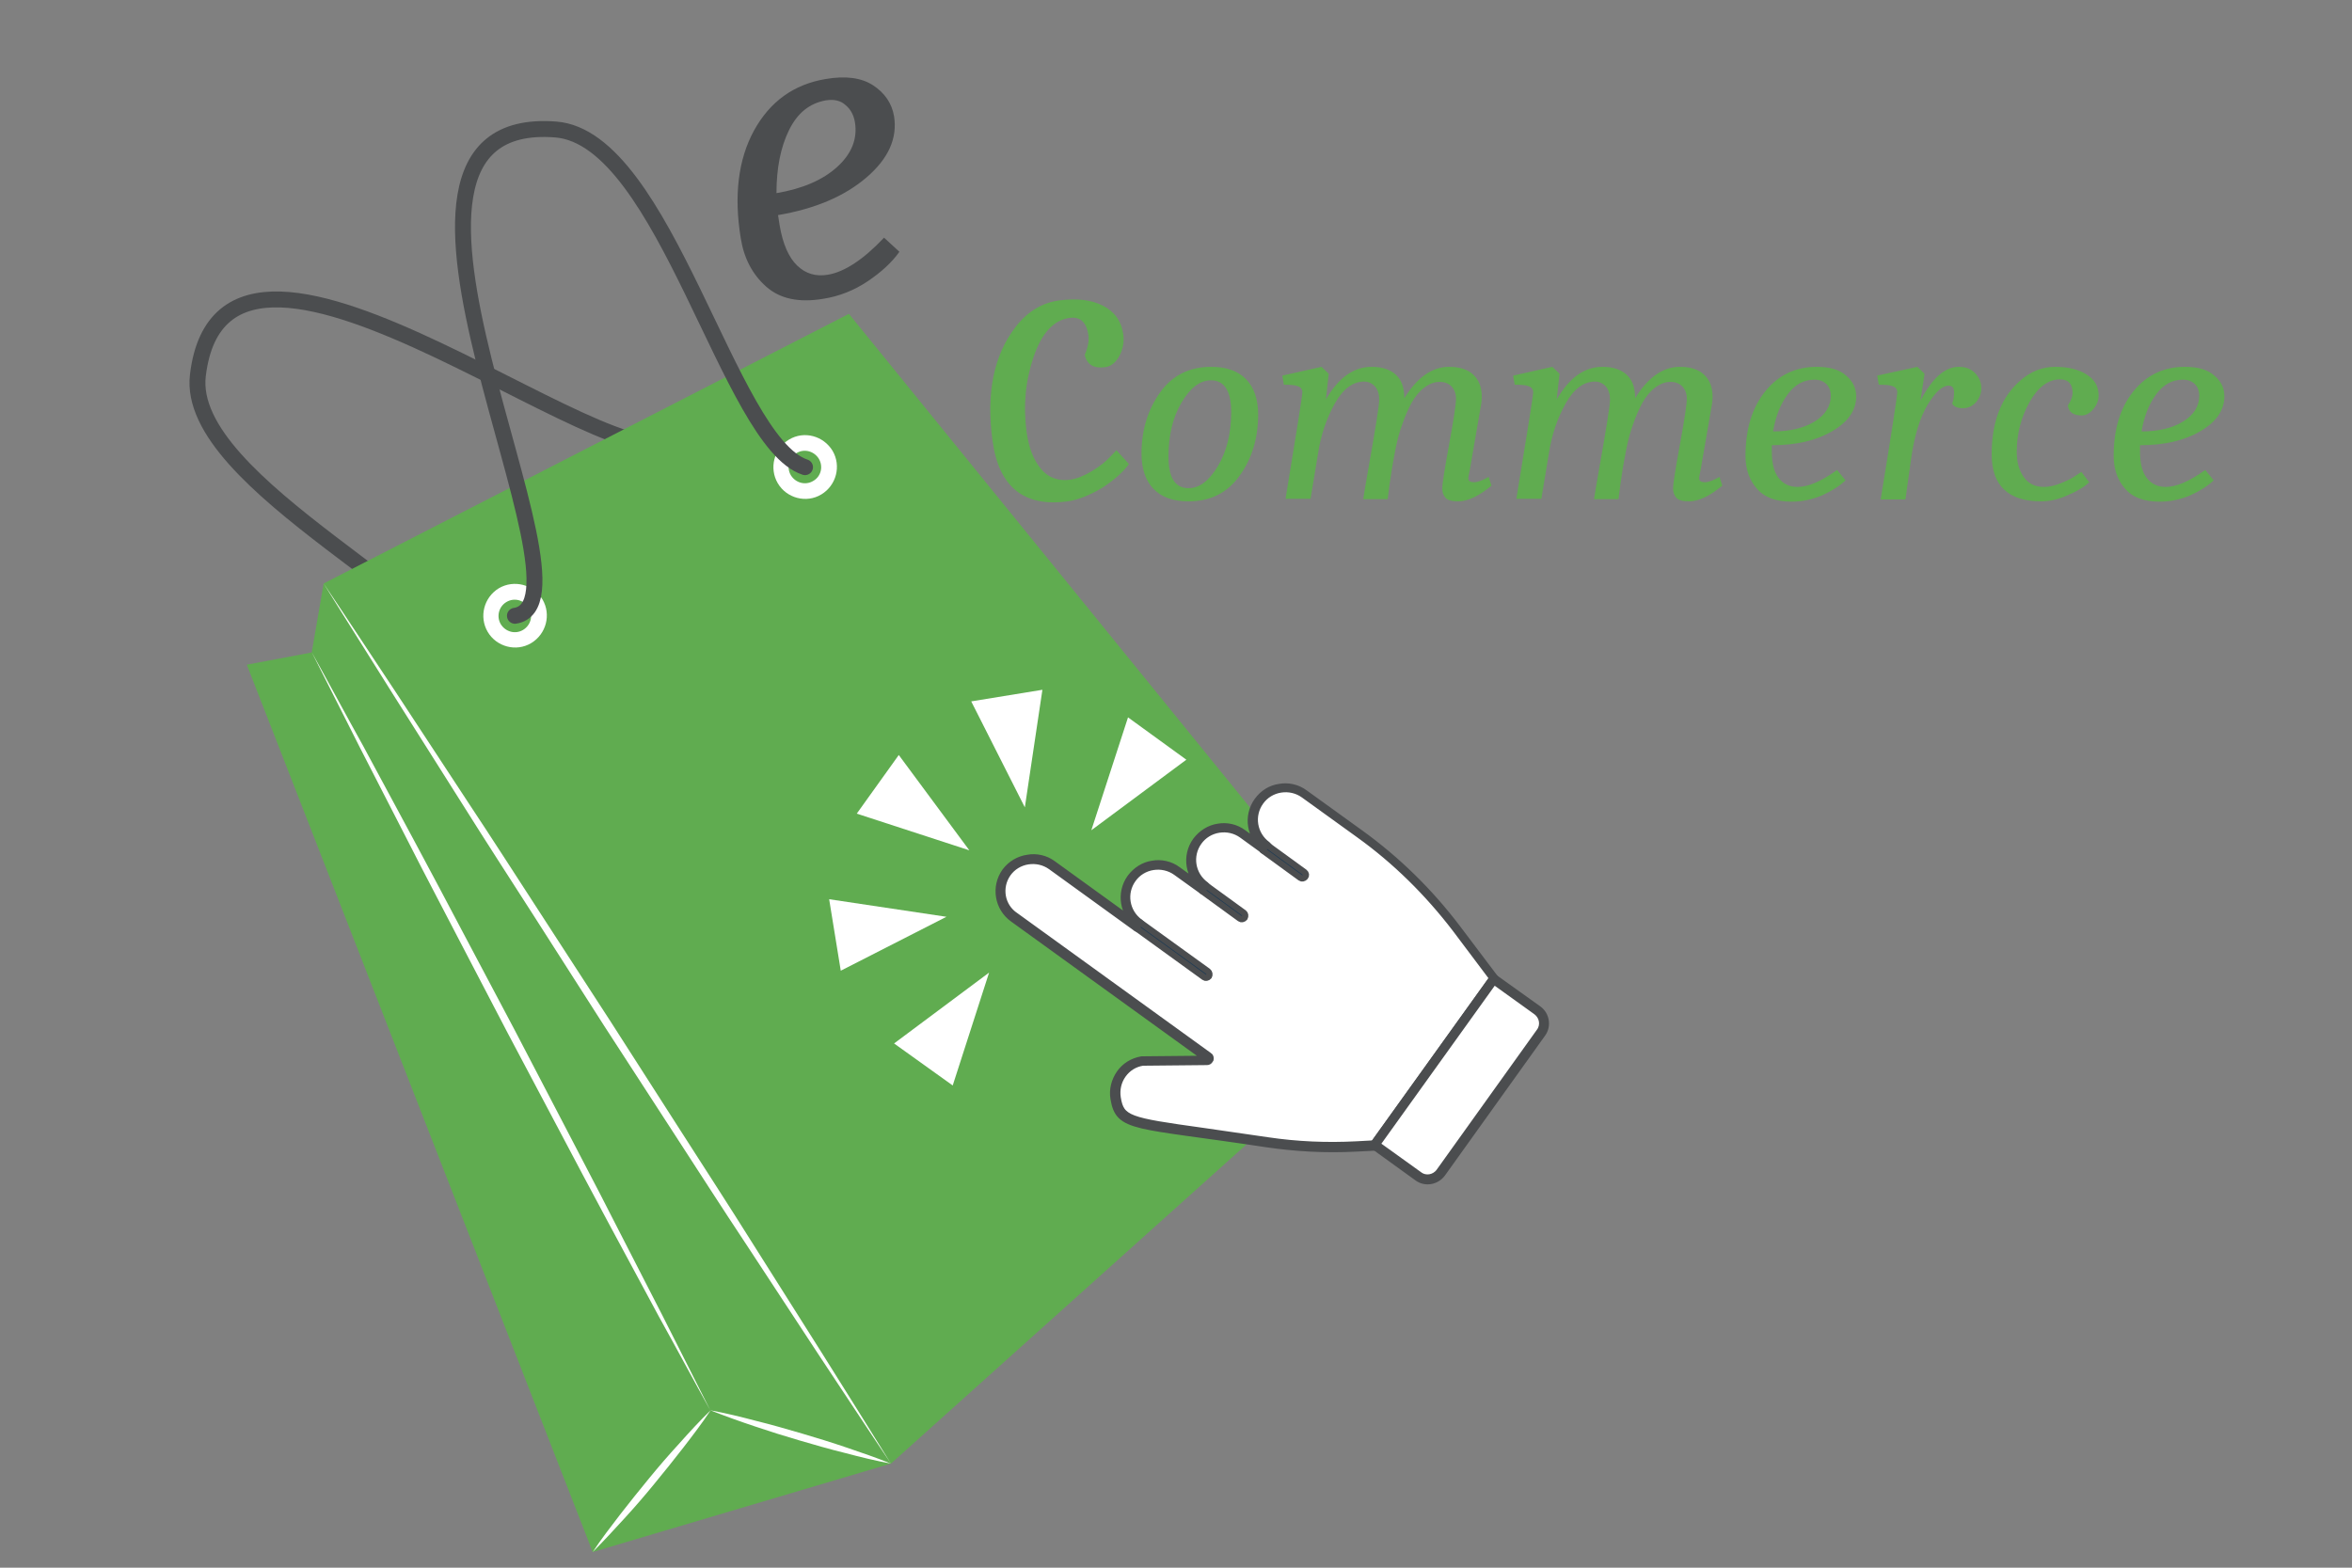 <?xml version="1.0" encoding="utf-8"?>
<!-- Generator: Adobe Illustrator 25.0.0, SVG Export Plug-In . SVG Version: 6.00 Build 0)  -->
<svg version="1.1" xmlns="http://www.w3.org/2000/svg" xmlns:xlink="http://www.w3.org/1999/xlink" x="0px" y="0px"
	 viewBox="0 0 750 500" style="enable-background:new 0 0 750 500;" xml:space="preserve">
<rect x="0" y="0" width="750" height="500" fill="#808080" stroke="none"/>
<style type="text/css">
	.st0{fill:none;stroke:#4B4D4F;stroke-width:5.074;stroke-linecap:round;stroke-linejoin:round;stroke-miterlimit:10;}
	.st1{fill:#60AC50;}
	.st2{fill:#FFFFFF;}
	.st3{fill:#FFFFFF;stroke:#4B4D4F;stroke-miterlimit:10;}
	.st4{fill:#1F3B53;stroke:#4B4D4F;stroke-width:2;stroke-linecap:round;stroke-linejoin:round;stroke-miterlimit:10;}
	.st5{fill:#4B4D4F;}
</style>
<g id="BACKGROUND">
</g>
<g id="OBJECTS">
	<path class="st0" d="M217.2,137.3c-10.2,28.4-145.3-90.9-154.1-17.6c-4.2,35,86.7,73.9,89.7,99.3"/>
	<polygon class="st1" points="448.6,319.1 270.7,100.1 103.2,186.1 110.2,196.9 103.2,186.1 99.4,208.1 78.7,212 189,495 
		284.1,466.8 	"/>
	<g>
		<path class="st2" d="M226.5,449.8c-5.5-9.9-10.9-20-16.4-29.9l-16.2-30.1c-5.4-10-10.7-20.1-16-30.1l-16-30.2l-15.8-30.3
			c-5.2-10.1-10.6-20.2-15.7-30.3l-15.6-30.4c-5.1-10.2-10.3-20.3-15.4-30.5c5.5,9.9,10.9,20,16.4,29.9l16.2,30.1
			c5.4,10,10.7,20.1,16,30.1l16,30.2l15.8,30.3c5.2,10.1,10.6,20.2,15.7,30.3l15.6,30.4C216.2,429.5,221.4,439.6,226.5,449.8z"/>
	</g>
	<g>
		<path class="st2" d="M189,495c2.7-4.1,5.7-8,8.7-11.9c3-3.9,6.1-7.7,9.2-11.5c3.1-3.8,6.3-7.5,9.6-11.1c3.3-3.7,6.6-7.3,10.1-10.7
			c-2.7,4.1-5.7,8-8.7,11.9c-3,3.9-6.1,7.7-9.2,11.5c-3.1,3.8-6.3,7.5-9.6,11.1C195.8,487.9,192.5,491.5,189,495z"/>
	</g>
	<g>
		<path class="st2" d="M284.1,466.8c-4.9-0.9-9.8-2.1-14.7-3.4c-4.9-1.2-9.7-2.6-14.5-4c-4.8-1.4-9.6-2.9-14.3-4.5
			c-4.8-1.6-9.5-3.3-14.1-5.1c4.9,0.9,9.8,2.1,14.7,3.4c4.9,1.2,9.7,2.6,14.5,4c4.8,1.4,9.6,2.9,14.3,4.5
			C274.7,463.3,279.4,464.9,284.1,466.8z"/>
	</g>
	<g>
		<path class="st2" d="M103.2,186.1c7.8,11.6,15.4,23.2,23.1,34.8l22.9,34.9c7.7,11.6,15.2,23.3,22.8,35l22.7,35l22.5,35.1
			c7.5,11.7,15.1,23.4,22.5,35.2l22.3,35.3c7.4,11.8,14.8,23.6,22.1,35.4c-7.8-11.6-15.4-23.2-23.1-34.8l-22.9-34.9
			c-7.7-11.6-15.2-23.3-22.8-35l-22.7-35l-22.5-35.2c-7.5-11.7-15.1-23.4-22.5-35.2l-22.3-35.3C118,209.7,110.5,197.9,103.2,186.1z"
			/>
	</g>
	<path class="st2" d="M159.1,187.6c-4.8,2.9-6.4,9.1-3.6,13.9c2.8,4.8,9.1,6.5,13.9,3.6c4.8-2.9,6.4-9.1,3.6-13.9
		C170.1,186.4,163.9,184.8,159.1,187.6z M166.8,200.9c-2.5,1.5-5.6,0.6-7.1-1.8c-1.5-2.5-0.6-5.7,1.8-7.1c2.5-1.5,5.6-0.6,7.1,1.8
		C170.1,196.2,169.3,199.4,166.8,200.9z"/>
	<path class="st2" d="M251.6,140.2c-4.8,2.9-6.4,9.1-3.6,13.9c2.8,4.8,9.1,6.5,13.9,3.6c4.8-2.9,6.4-9.1,3.6-13.9
		C262.6,139,256.4,137.3,251.6,140.2z M259.3,153.4c-2.5,1.5-5.6,0.6-7.1-1.8c-1.5-2.5-0.6-5.7,1.8-7.1c2.5-1.5,5.6-0.6,7.1,1.8
		C262.6,148.8,261.8,152,259.3,153.4z"/>
	<path class="st0" d="M164.2,196.4c29.7-4.4-60.4-160.8,13-155.1C212.2,44,232.4,141,256.7,149"/>
	<g>
		<g>
			<path class="st3" d="M438.2,365.4l-5.8,0.3c-9.5,0.5-19.1,0.1-28.5-1.4c-8.2-1.2-15.1-2.2-20.7-3c-23.3-3.2-26.3-3.6-27.6-11.1
				c-0.4-2.7,0.2-5.5,1.8-7.7c1.6-2.3,4-3.7,6.7-4.2l20.5-0.2c0.2,0,0.3-0.1,0.4-0.2c0,0,0.1-0.1,0.1-0.2c0.1-0.2,0-0.5-0.2-0.6
				l-61.7-44.6c-4.6-3.3-5.7-9.8-2.4-14.5c1.6-2.2,4-3.7,6.7-4.2c2.7-0.4,5.5,0.2,7.7,1.8l27.1,19.6c0.2,0.2,0.6,0.1,0.8-0.1
				c0.2-0.3,0.1-0.6-0.1-0.8c-4.6-3.3-5.7-9.8-2.4-14.5c1.6-2.3,4-3.7,6.7-4.2c2.7-0.4,5.5,0.2,7.7,1.8l8.2,5.9
				c0.2,0.2,0.6,0.1,0.8-0.1c0.2-0.3,0.1-0.6-0.1-0.8c-4.6-3.3-5.7-9.8-2.4-14.5c1.6-2.2,4-3.7,6.7-4.2c2.7-0.5,5.5,0.2,7.7,1.8
				l6.9,5c0.2,0.2,0.6,0.1,0.8-0.1s0.1-0.6-0.1-0.8c-4.6-3.3-5.7-9.8-2.4-14.5c1.6-2.3,4-3.7,6.7-4.2c2.7-0.4,5.5,0.2,7.7,1.8
				l17.6,12.7c11.7,8.5,22.1,18.6,30.9,30.2l12.1,16L438.2,365.4z"/>
			<path class="st4" d="M321.4,278.6c1.5-2.1,3.8-3.5,6.4-3.9c2.6-0.4,5.2,0.2,7.3,1.7l27.1,19.6c0.5,0.4,1.2,0.2,1.6-0.3
				c0.4-0.5,0.2-1.2-0.3-1.6c-4.4-3.2-5.4-9.3-2.2-13.7c1.5-2.1,3.8-3.5,6.4-3.9c2.6-0.4,5.2,0.2,7.3,1.7l8.2,5.9
				c0.5,0.4,1.2,0.2,1.6-0.3c0.4-0.5,0.2-1.2-0.3-1.6c-4.4-3.2-5.4-9.3-2.2-13.7c1.5-2.1,3.8-3.5,6.4-3.9c2.6-0.4,5.2,0.2,7.3,1.7
				l6.9,5c0.5,0.4,1.2,0.2,1.6-0.3c0.4-0.5,0.2-1.2-0.3-1.6c-4.4-3.2-5.4-9.3-2.2-13.7c1.5-2.1,3.8-3.5,6.4-3.9
				c2.6-0.4,5.2,0.2,7.3,1.7l17.6,12.7c11.7,8.4,22,18.6,30.8,30.1l11.8,15.7l-37.8,52.7l-5.5,0.3c-9.5,0.5-19,0.1-28.4-1.3
				c-8.2-1.2-15.1-2.2-20.7-3c-23.7-3.3-26-3.8-27.1-10.6c-0.4-2.6,0.2-5.2,1.7-7.3c1.5-2.1,3.7-3.5,6.3-3.9l20.5-0.2
				c0.4,0,0.7-0.2,0.9-0.5c0.1-0.1,0.1-0.2,0.2-0.3c0.1-0.5,0-1-0.4-1.2l-61.7-44.6C319.3,289.1,318.3,283,321.4,278.6 M320.5,277.9
				c-3.5,4.9-2.4,11.7,2.5,15.2l61.7,44.6l-20.6,0.2c-3,0.5-5.5,2.1-7.1,4.4c-1.6,2.3-2.4,5.2-1.9,8.1c1.6,9.8,6.6,8.1,48.7,14.5
				c9.5,1.4,19,1.9,28.6,1.4l6-0.3l38.6-53.8l-12.3-16.3c-8.8-11.6-19.2-21.8-31-30.3l-17.6-12.7c-2.4-1.8-5.4-2.4-8.1-1.9
				c-2.8,0.4-5.3,1.9-7.1,4.4c-3.5,4.9-2.4,11.7,2.5,15.2l-6.9-5c-2.4-1.8-5.4-2.4-8.1-1.9c-2.7,0.4-5.3,2-7.1,4.4
				c-3.5,4.9-2.4,11.7,2.5,15.2l-8.2-5.9c-2.4-1.8-5.4-2.4-8.1-1.9c-2.8,0.4-5.3,2-7.1,4.4c-3.5,4.9-2.4,11.7,2.5,15.2l-27.1-19.6
				c-2.4-1.8-5.4-2.4-8.1-1.9C324.9,274,322.3,275.5,320.5,277.9L320.5,277.9z"/>
		</g>
		<g>
			<path class="st3" d="M459.4,374.1c-1.6,2.3-4.8,2.8-7.1,1.2l-13.9-10l38-52.9l13.9,10c2.3,1.6,2.8,4.8,1.2,7.1L459.4,374.1z"/>
			<path class="st4" d="M476.4,313l13.5,9.7c2,1.5,2.5,4.3,1,6.3l-32,44.7c-1.5,2-4.3,2.5-6.3,1l-13.5-9.7L476.4,313 M476.2,311.5
				l-38.6,53.8l14.4,10.4c2.5,1.8,6,1.2,7.9-1.3l32-44.7c1.8-2.5,1.2-6.1-1.3-7.9L476.2,311.5L476.2,311.5z"/>
		</g>
		<path class="st4" d="M385.5,311.4L385.5,311.4c-0.4,0.5-1.1,0.6-1.5,0.3L362.3,296l1.3-1.8l21.6,15.6
			C385.7,310.2,385.8,310.9,385.5,311.4z"/>
		<path class="st4" d="M396.9,292.7L396.9,292.7c-0.4,0.5-1.1,0.6-1.5,0.3l-12.1-8.8l1.3-1.8l12.1,8.8
			C397.1,291.5,397.2,292.2,396.9,292.7z"/>
		<path class="st4" d="M416.2,279.7L416.2,279.7c-0.4,0.5-1.1,0.6-1.5,0.3l-12.1-8.8l1.3-1.8l12.1,8.8
			C416.5,278.6,416.6,279.2,416.2,279.7z"/>
	</g>
	<g>
		<polygon class="st2" points="309.1,271.2 273.2,259.5 286.6,240.8 		"/>
		<polygon class="st2" points="348,264.8 359.7,228.8 378.3,242.3 		"/>
		<polygon class="st2" points="315.4,310.2 303.8,346.2 285.1,332.8 		"/>
		<polygon class="st2" points="326.8,257.5 309.7,223.7 332.4,220 		"/>
		<polygon class="st2" points="301.8,292.4 268.1,309.6 264.4,286.8 		"/>
	</g>
	<path class="st5" d="M285.1,37.1c1.1,7-1.8,13.5-8.8,19.5c-7,6-16.4,10-28.2,12l0.5,3.2c1,6,2.9,10.3,5.6,12.9
		c2.7,2.6,6,3.6,9.9,2.9c5.2-0.9,11.2-4.8,17.8-11.8l4.9,4.5c-2.4,3.4-5.8,6.5-10.1,9.4c-4.3,2.9-9.1,4.8-14.2,5.6
		c-7.8,1.3-13.8,0-18.2-3.9c-4.4-3.9-7.1-9.1-8.1-15.5c-2.2-13.5-0.8-25,4.2-34.2c5.1-9.3,12.7-14.8,22.9-16.5
		c6.4-1.1,11.4-0.4,15.1,2C282.2,29.7,284.4,33,285.1,37.1z M263.4,32c-5.2,0.9-9.1,4-11.8,9.5c-2.7,5.5-4,12.2-4,20.1
		c8.3-1.4,14.8-4.2,19.4-8.4c4.6-4.2,6.5-9,5.6-14.3c-0.4-2.3-1.4-4.1-3-5.4C268.1,32.1,266,31.6,263.4,32z"/>
	<path class="st1" d="M340.5,159.9c-14,1.9-22-4.6-24-19.3c-2.1-15.2,0.4-27.4,7.4-36.4c3.8-4.9,8.5-7.7,14-8.4
		c5.5-0.7,10.1-0.2,13.8,1.7c3.7,1.9,5.9,4.9,6.5,9.2c0.3,2.4-0.1,4.7-1.3,6.9c-1.2,2.1-2.7,3.3-4.5,3.5c-3.6,0.5-5.8-0.8-6.5-3.9
		c1-2.4,1.4-4.4,1.2-6.2c-0.6-4.2-2.6-6.1-6.1-5.6c-5,0.7-8.8,4.8-11.4,12.4c-2.6,7.6-3.4,15.6-2.2,24.2c0.7,4.8,2.1,8.6,4.5,11.5
		c2.3,2.8,5.4,4,9.3,3.5c2.1-0.3,4.4-1.2,6.9-2.7c2.5-1.5,4.4-3,5.8-4.5l2.1-2.2l4,4.4c-1.8,2.5-4.6,5-8.4,7.5
		C347.6,157.9,343.9,159.4,340.5,159.9z"/>
	<path class="st1" d="M379,159.9c-4.9,0-8.6-1.3-11.2-4c-2.5-2.6-3.8-6.4-3.8-11.2c0-7.5,2-14,5.9-19.5c3.9-5.5,9.4-8.2,16.3-8.2
		c4.9,0,8.6,1.3,11.2,4c2.5,2.6,3.8,6.4,3.8,11.2c0,7.6-2,14.1-5.9,19.5C391.4,157.2,386,159.9,379,159.9z M379,155.7
		c3.5,0,6.6-2.4,9.4-7.1c2.8-4.7,4.2-10.5,4.2-17.2c0-6.7-2.2-10.1-6.4-10.1c-3.6,0-6.7,2.4-9.5,7.2c-2.8,4.8-4.1,10.5-4.1,17.2
		C372.6,152.3,374.7,155.7,379,155.7z"/>
	<path class="st1" d="M409.9,159.3c3.6-21.9,5.4-33.2,5.4-34.2c0-0.9-0.5-1.6-1.4-1.9c-0.9-0.4-2.4-0.5-4.5-0.5l-0.5-2.9l12.5-2.8
		l2.3,2.2l-0.9,8.2c4-6.9,8.8-10.4,14.6-10.4c3.4,0,6,0.9,7.8,2.6c1.8,1.7,2.6,4.2,2.6,7.4c4.1-6.6,8.8-10,14.3-10
		c3.3,0,5.9,0.8,7.7,2.5c1.8,1.7,2.7,4,2.7,7c0,1-0.1,2.2-0.4,3.6l-3.4,19.7c-0.3,1.5-0.5,2.4-0.5,2.7c0,0.9,0.6,1.3,1.8,1.3
		s2.8-0.6,4.7-1.7l0.9,2.8c-4,3.3-7.5,5-10.6,5c-2.1,0-3.5-0.4-4.1-1.2c-0.7-0.8-1-1.8-1-3c0-1.2,0.7-5.9,2.2-14
		c1.5-8.2,2.2-13,2.2-14.5c0-1.5-0.4-2.7-1.3-3.8c-0.9-1-2.2-1.6-3.9-1.6c-1.7,0-3.3,0.6-4.9,1.8c-1.6,1.2-2.9,2.8-4.1,4.9
		c-1.1,2.1-2.1,4.3-2.9,6.7c-0.9,2.4-1.6,5-2.2,8c-0.9,4.6-1.5,8.3-1.9,11.3c-0.4,3-0.6,4.5-0.6,4.7h-7.8c0.2-1.3,0.7-4.5,1.6-9.5
		c2.3-13,3.5-20.4,3.5-22.2c0-1.7-0.4-3.1-1.3-4.2c-0.9-1-2.1-1.6-3.5-1.6c-3.6,0-6.7,2.3-9.3,6.9c-2.6,4.6-4.5,10-5.4,16l-2.4,14.5
		H409.9z"/>
	<path class="st1" d="M483.5,159.3c3.6-21.9,5.4-33.2,5.4-34.2c0-0.9-0.5-1.6-1.4-1.9c-0.9-0.4-2.4-0.5-4.5-0.5l-0.5-2.9l12.5-2.8
		l2.3,2.2l-0.9,8.2c4-6.9,8.8-10.4,14.6-10.4c3.4,0,6,0.9,7.8,2.6c1.8,1.7,2.6,4.2,2.6,7.4c4.1-6.6,8.8-10,14.3-10
		c3.3,0,5.9,0.8,7.7,2.5c1.8,1.7,2.7,4,2.7,7c0,1-0.1,2.2-0.4,3.6l-3.4,19.7c-0.3,1.5-0.5,2.4-0.5,2.7c0,0.9,0.6,1.3,1.8,1.3
		c1.2,0,2.8-0.6,4.7-1.7l0.9,2.8c-4,3.3-7.5,5-10.6,5c-2.1,0-3.5-0.4-4.1-1.2c-0.7-0.8-1-1.8-1-3c0-1.2,0.7-5.9,2.2-14
		c1.5-8.2,2.2-13,2.2-14.5c0-1.5-0.4-2.7-1.3-3.8c-0.9-1-2.2-1.6-3.9-1.6c-1.7,0-3.3,0.6-4.9,1.8c-1.6,1.2-2.9,2.8-4.1,4.9
		c-1.1,2.1-2.1,4.3-2.9,6.7c-0.9,2.4-1.6,5-2.2,8c-0.9,4.6-1.5,8.3-1.9,11.3c-0.4,3-0.6,4.5-0.6,4.7h-7.8c0.2-1.3,0.7-4.5,1.6-9.5
		c2.3-13,3.5-20.4,3.5-22.2c0-1.7-0.4-3.1-1.3-4.2c-0.9-1-2.1-1.6-3.5-1.6c-3.6,0-6.7,2.3-9.3,6.9c-2.6,4.6-4.5,10-5.4,16l-2.4,14.5
		H483.5z"/>
	<path class="st1" d="M591.9,126.4c0,4.4-2.5,8.1-7.6,11.1c-5.1,3-11.5,4.5-19.3,4.5v2c0,3.8,0.7,6.6,2.2,8.5c1.5,1.9,3.5,2.8,6,2.8
		c3.4,0,7.6-1.8,12.6-5.4l2.7,3.3c-1.9,1.8-4.4,3.4-7.5,4.8c-3.1,1.3-6.3,2-9.7,2c-5.1,0-8.8-1.4-11.2-4.3
		c-2.4-2.8-3.5-6.3-3.5-10.3c0-8.5,2.1-15.4,6.3-20.6c4.2-5.2,9.7-7.8,16.4-7.8c4.2,0,7.3,0.9,9.4,2.8
		C590.8,121.6,591.9,123.8,591.9,126.4z M578.6,121.1c-3.4,0-6.2,1.5-8.5,4.6c-2.3,3.1-3.9,7-4.7,11.9c5.5,0,9.9-1.1,13.3-3.2
		c3.4-2.1,5.1-4.9,5.1-8.2c0-1.4-0.4-2.6-1.3-3.6C581.5,121.6,580.3,121.1,578.6,121.1z"/>
	<path class="st1" d="M599.7,159.3c3.6-21.9,5.3-33.2,5.3-34.2c0-0.9-0.5-1.6-1.4-1.9c-0.9-0.4-2.4-0.5-4.5-0.5l-0.5-2.9l12.8-2.8
		l2.3,2.2l-1.3,8.6c3.7-7.2,7.8-10.8,12.2-10.8c2.3,0,4,0.7,5.3,2.1c1.3,1.4,1.9,3,1.9,4.7c0,1.7-0.6,3.2-1.7,4.5
		c-1.1,1.2-2.5,1.9-4.2,1.9c-1.7,0-2.9-0.5-3.4-1.5c0.4-1,0.6-2.2,0.6-3.6c0-1.4-0.6-2.1-1.7-2.1c-2.1,0-4.3,2.1-6.8,6.2
		c-2.4,4.1-4.2,9.9-5.2,17.2l-1.8,12.9H599.7z"/>
	<path class="st1" d="M650.9,159.9c-10.5,0-15.8-5-15.8-15c0-10.3,3-18.2,9.1-23.5c3.3-2.9,7-4.4,11.1-4.4c4.1,0,7.5,0.8,10,2.4
		c2.6,1.6,3.9,3.8,3.9,6.7c0,1.7-0.6,3.1-1.7,4.4c-1.1,1.3-2.3,2-3.7,2c-2.7,0-4.2-1.1-4.4-3.2c1-1.5,1.5-2.8,1.5-4
		c0-2.8-1.3-4.3-4-4.3c-3.7,0-7,2.4-9.7,7.2c-2.7,4.8-4.1,10.1-4.1,15.9c0,3.3,0.7,5.9,2.2,8c1.4,2.1,3.6,3.2,6.5,3.2
		c1.6,0,3.4-0.4,5.4-1.2c2-0.8,3.6-1.6,4.7-2.4l1.8-1.2l2.5,3.3c-1.5,1.5-3.9,2.9-7,4.2C656.4,159.3,653.5,159.9,650.9,159.9z"/>
	<path class="st1" d="M709.3,126.4c0,4.4-2.5,8.1-7.6,11.1c-5.1,3-11.5,4.5-19.3,4.5v2c0,3.8,0.7,6.6,2.2,8.5c1.5,1.9,3.5,2.8,6,2.8
		c3.4,0,7.6-1.8,12.6-5.4l2.7,3.3c-1.9,1.8-4.4,3.4-7.5,4.8c-3.1,1.3-6.3,2-9.7,2c-5.1,0-8.8-1.4-11.2-4.3
		c-2.4-2.8-3.5-6.3-3.5-10.3c0-8.5,2.1-15.4,6.3-20.6c4.2-5.2,9.7-7.8,16.4-7.8c4.2,0,7.3,0.9,9.4,2.8
		C708.3,121.6,709.3,123.8,709.3,126.4z M696.1,121.1c-3.4,0-6.2,1.5-8.5,4.6c-2.3,3.1-3.9,7-4.7,11.9c5.5,0,9.9-1.1,13.3-3.2
		c3.4-2.1,5.1-4.9,5.1-8.2c0-1.4-0.4-2.6-1.3-3.6C699,121.6,697.7,121.1,696.1,121.1z"/>
</g>
</svg>
